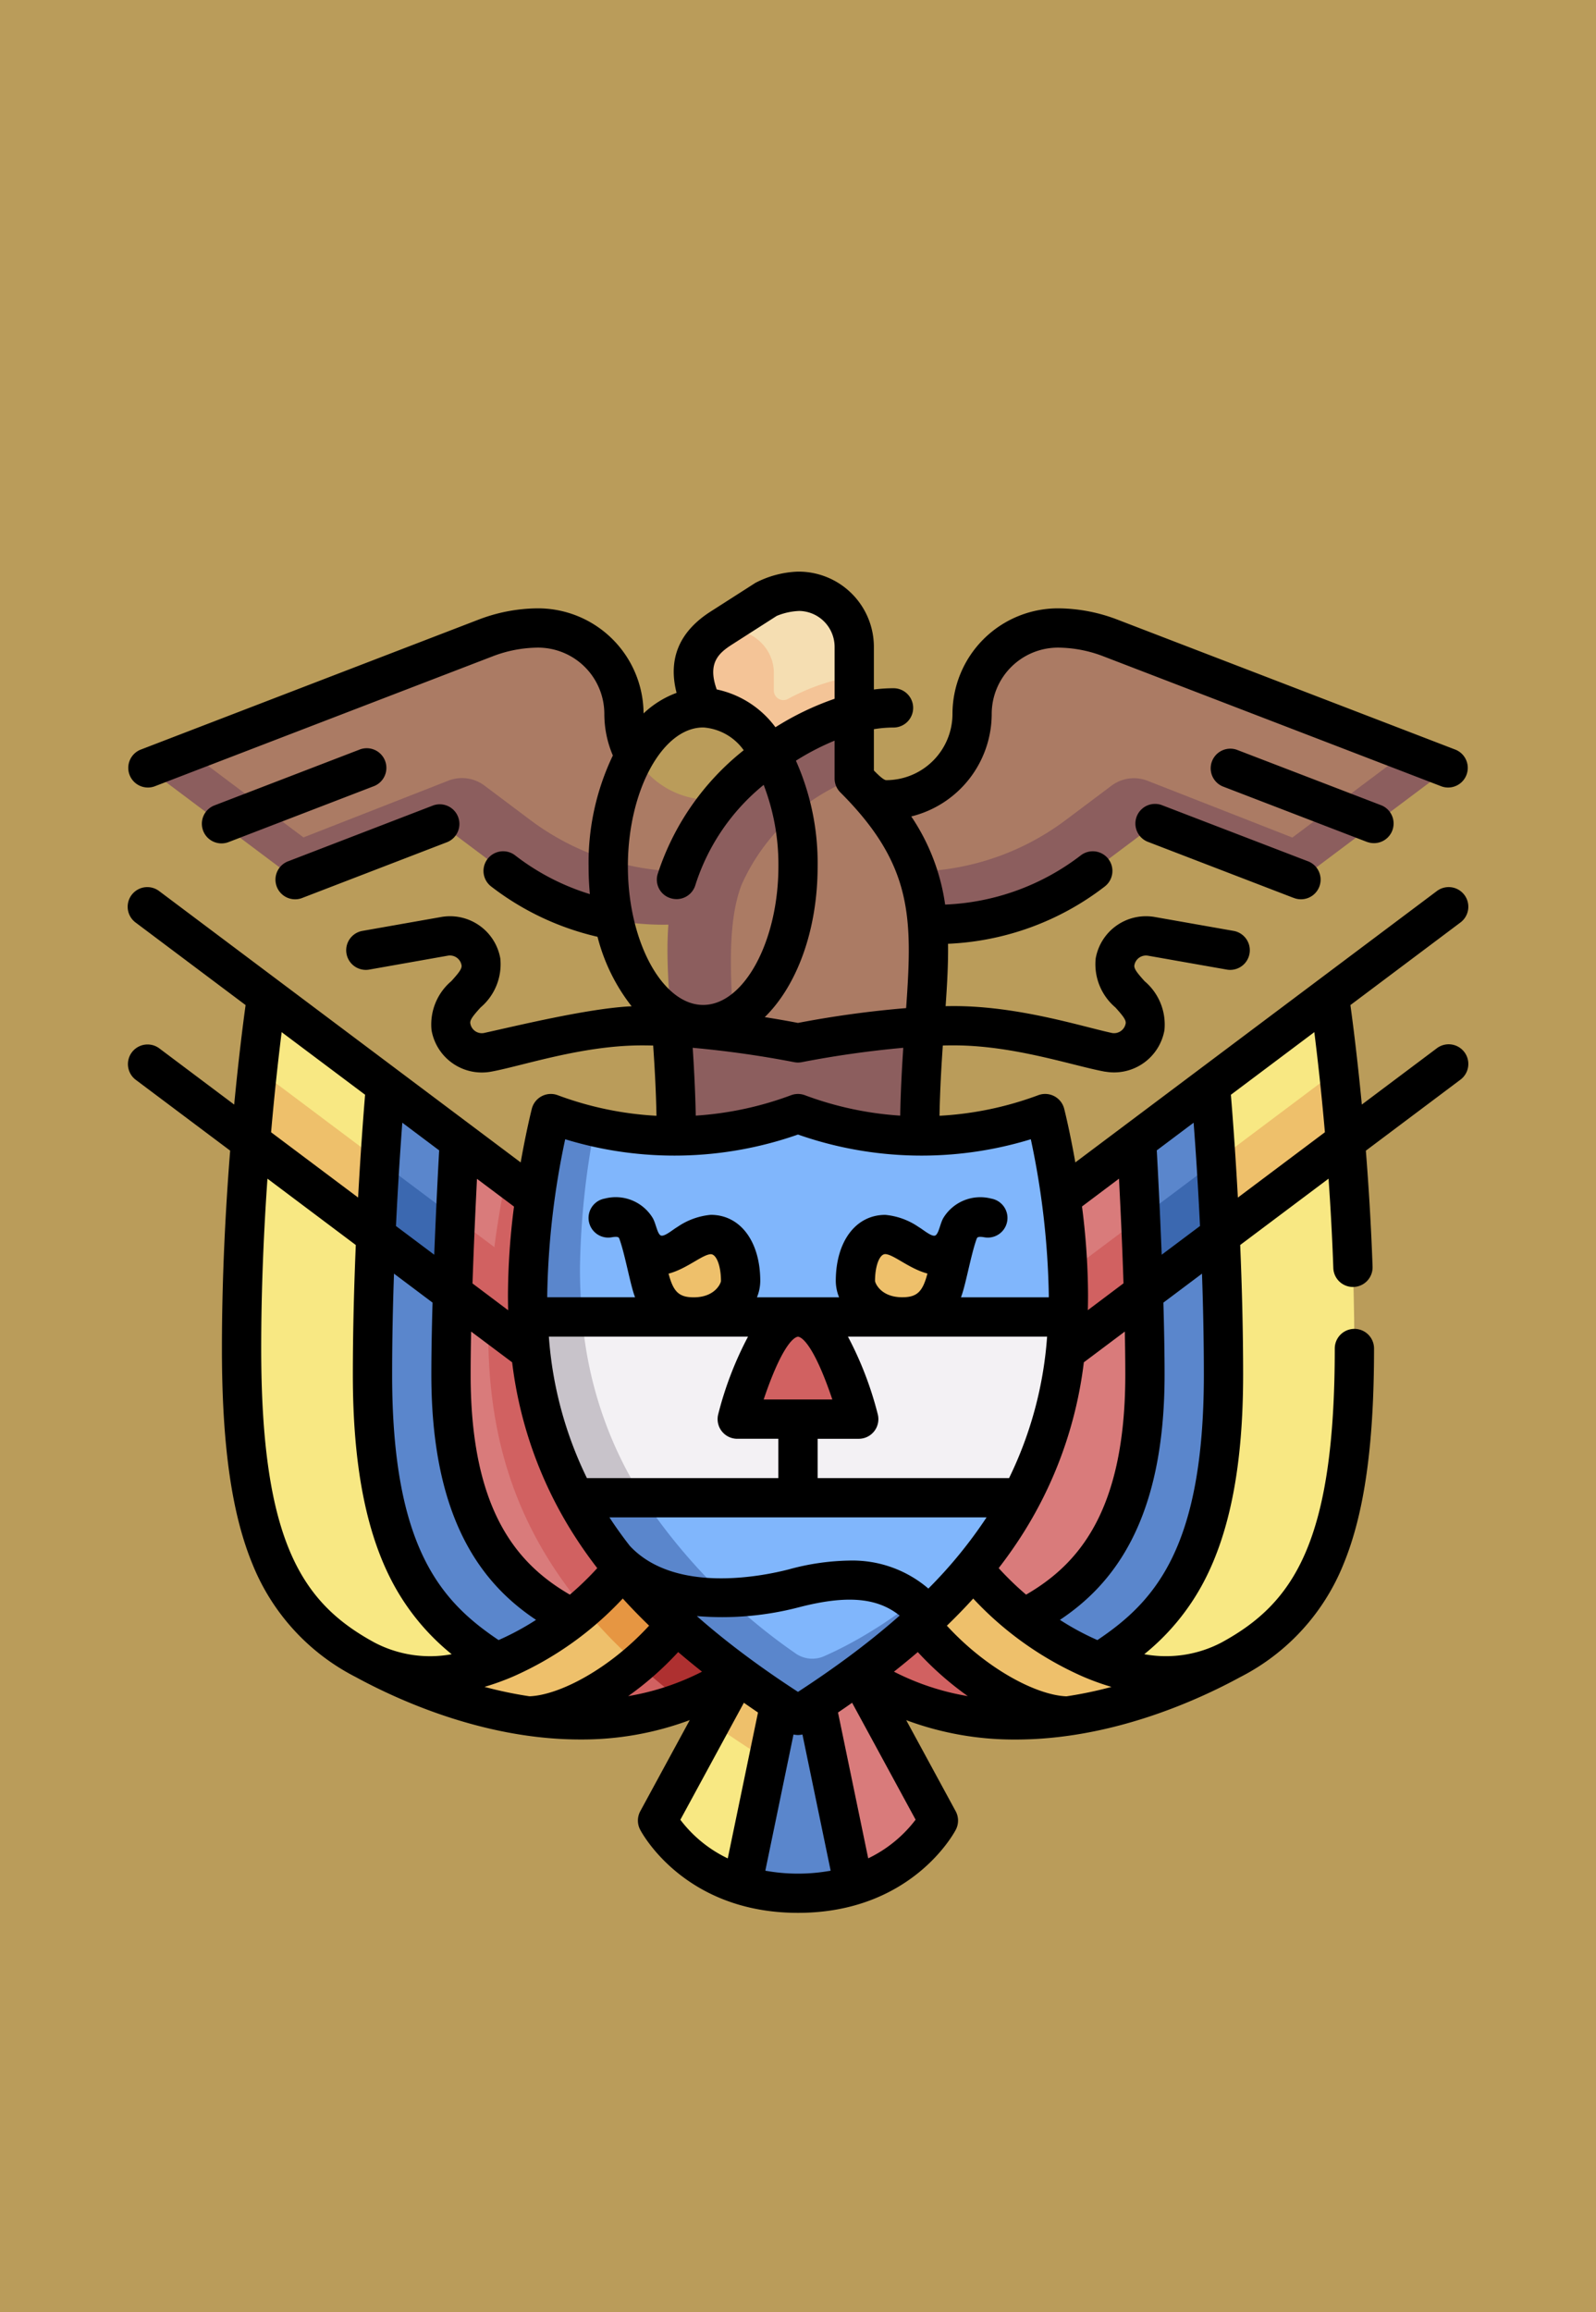 <svg xmlns="http://www.w3.org/2000/svg" width="125" height="181" viewBox="0 0 125 181">
  <g id="Grupo_1219365" data-name="Grupo 1219365" transform="translate(-1210 -1094)">
    <rect id="Rectángulo_420817" data-name="Rectángulo 420817" width="125" height="181" transform="translate(1210 1094)" fill="#ba9c5a"/>
    <g id="escudo-de-armas" transform="translate(1219.999 1138.752)">
      <g id="Grupo_1219363" data-name="Grupo 1219363" transform="translate(1.539 1.54)">
        <path id="Trazado_1089733" data-name="Trazado 1089733" d="M152.833,405.982a23,23,0,0,0,16.4-3.3l-4.164-4.656C164.872,398.272,156,405.969,152.833,405.982Z" transform="translate(-123.029 -317.936)" fill="#d16161"/>
        <path id="Trazado_1089734" data-name="Trazado 1089734" d="M192.295,401.441q1.857,1.733,4.047,3.419a21.351,21.351,0,0,0,4.26-2.182l-4.164-4.656C196.351,398.133,194.548,399.716,192.295,401.441Z" transform="translate(-154.398 -317.935)" fill="#ae3030"/>
        <path id="Trazado_1089735" data-name="Trazado 1089735" d="M115.021,363.414q.314-.392.609-.767l-8.161-9.126L90.639,366.2a39.171,39.171,0,0,0,12.755,4.4C106.559,370.594,111.568,367.729,115.021,363.414Z" transform="translate(-73.59 -282.561)" fill="#eec06b"/>
        <path id="Trazado_1089736" data-name="Trazado 1089736" d="M166.424,363.414q.314-.392.609-.767l-8.161-9.126L155.3,356.21l.1.387a37.1,37.1,0,0,0,7.989,9.932A22.938,22.938,0,0,0,166.424,363.414Z" transform="translate(-124.993 -282.561)" fill="#e69642"/>
        <path id="Trazado_1089737" data-name="Trazado 1089737" d="M54.782,169.11l-9.314-6.988s-.33,2.158-.719,5.717l2.146,5.205-2.688.437c-.383,4.615-.7,10.262-.7,16.212,0,14.713,2.861,20.653,9.667,24.363,3.2,1.742,6.85,1.5,10.289.188-5.146-3.307-8.676-45.133-8.676-45.133Z" transform="translate(-36.119 -130.413)" fill="#f8e883"/>
        <path id="Trazado_1089738" data-name="Trazado 1089738" d="M57.068,197.192,47.479,190c-.177,1.616-.366,3.519-.542,5.642L56.75,203Z" transform="translate(-38.85 -152.572)" fill="#eec06b"/>
        <path id="Trazado_1089739" data-name="Trazado 1089739" d="M100.306,200.533,94.527,196.2s-.213,2.316-.445,5.923l1.813,4.438-2.132,1.372c-.151,3.337-.263,7.1-.263,10.9,0,14.713,4.555,19.194,9.7,22.5a23.124,23.124,0,0,0,5.935-3.431C103.836,235.14,100.306,200.533,100.306,200.533Z" transform="translate(-75.865 -157.501)" fill="#5a86cc"/>
        <path id="Trazado_1089740" data-name="Trazado 1089740" d="M101.017,229.516,95.1,225.078c-.108,1.689-.221,3.66-.318,5.809l6.005,4.506Z" transform="translate(-76.884 -180.458)" fill="#3b68b0"/>
        <path id="Trazado_1089741" data-name="Trazado 1089741" d="M124.154,217.338s-.151,2.56-.308,6.025l1.936,3.779-2.164,2.1c-.069,2.212-.116,4.44-.116,6.4,0,11.681,4.182,16.309,9.484,19.069a24.609,24.609,0,0,0,3.968-3.9l-7.222-29.282Z" transform="translate(-99.713 -174.306)" fill="#d97b7b"/>
        <path id="Trazado_1089742" data-name="Trazado 1089742" d="M131.714,233.365l-3.432-2.575c-.278,1.333-.646,3.3-.936,5.554l-3.049-2.287c-.081,1.793-.164,3.828-.228,5.877l2.817,2.114c-.009.363-.015.727-.015,1.091,0,8.467,2.355,15.313,7.5,21.487a24.078,24.078,0,0,0,3.034-3.127Z" transform="translate(-100.165 -184.999)" fill="#d16161"/>
        <path id="Trazado_1089743" data-name="Trazado 1089743" d="M295.6,405.982a23,23,0,0,1-16.4-3.3l4.164-4.656C283.562,398.272,292.435,405.969,295.6,405.982Z" transform="translate(-223.482 -317.936)" fill="#d16161"/>
        <path id="Trazado_1089744" data-name="Trazado 1089744" d="M300.115,363.414q-.314-.392-.609-.767l8.161-9.126L324.5,366.2a39.171,39.171,0,0,1-12.755,4.4C308.576,370.594,303.568,367.729,300.115,363.414Z" transform="translate(-239.623 -282.561)" fill="#eec06b"/>
        <path id="Trazado_1089745" data-name="Trazado 1089745" d="M379.871,169.11l9.314-6.988s.33,2.158.719,5.717l-2.146,5.205,2.688.437c.383,4.615.7,10.262.7,16.212,0,14.713-2.861,20.653-9.667,24.363-3.2,1.742-6.85,1.5-10.289.188,5.146-3.307,8.676-45.133,8.676-45.133Z" transform="translate(-296.61 -130.413)" fill="#f8e883"/>
        <path id="Trazado_1089746" data-name="Trazado 1089746" d="M415.668,197.192,425.257,190c.177,1.616.366,3.519.542,5.642L415.986,203Z" transform="translate(-331.963 -152.572)" fill="#eec06b"/>
        <path id="Trazado_1089747" data-name="Trazado 1089747" d="M351.089,200.533l5.778-4.335s.213,2.316.445,5.923l-1.813,4.438,2.132,1.372c.151,3.337.263,7.1.263,10.9,0,14.713-4.555,19.194-9.7,22.5a23.124,23.124,0,0,1-5.935-3.431C347.559,235.14,351.089,200.533,351.089,200.533Z" transform="translate(-273.607 -157.501)" fill="#5a86cc"/>
        <path id="Trazado_1089748" data-name="Trazado 1089748" d="M386.825,229.516l5.915-4.438c.108,1.689.221,3.66.318,5.809l-6.005,4.506Z" transform="translate(-309.035 -180.458)" fill="#3b68b0"/>
        <path id="Trazado_1089749" data-name="Trazado 1089749" d="M334.141,227.214l1.875-3.851c-.157-3.465-.308-6.025-.308-6.025l-7.109,5.333L322.908,250.8a24.591,24.591,0,0,0,3.968,3.9c5.3-2.76,9.484-7.388,9.484-19.069,0-1.955-.047-4.183-.116-6.4Z" transform="translate(-258.226 -174.306)" fill="#d97b7b"/>
        <path id="Trazado_1089750" data-name="Trazado 1089750" d="M358.323,250.984l-.2,6.2,6.114-4.587c-.064-2.049-.147-4.084-.228-5.877Z" transform="translate(-286.219 -197.66)" fill="#d16161"/>
        <path id="Trazado_1089751" data-name="Trazado 1089751" d="M208.6,420.727l-6.243,11.492A11.573,11.573,0,0,0,209,437.273l5.3-16.546Z" transform="translate(-162.401 -335.984)" fill="#f8e883"/>
        <path id="Trazado_1089752" data-name="Trazado 1089752" d="M222.719,424.533q1.383.985,2.884,1.963a1.783,1.783,0,0,0,1.823.076c.508-.275,1-.571,1.462-.878l1.591-4.968h-5.692Z" transform="translate(-178.583 -335.983)" fill="#eec06b"/>
        <path id="Trazado_1089753" data-name="Trazado 1089753" d="M263.379,432.219l-6.243-11.492h-5.692l5.3,16.546A11.573,11.573,0,0,0,263.379,432.219Z" transform="translate(-201.417 -335.984)" fill="#d97b7b"/>
        <path id="Trazado_1089754" data-name="Trazado 1089754" d="M251.444,420.727l1.35,4.215a21.09,21.09,0,0,0,4.342-4.215Z" transform="translate(-201.417 -335.984)" fill="#d16161"/>
        <path id="Trazado_1089755" data-name="Trazado 1089755" d="M238.15,420.727l-3.43,16.546a15.323,15.323,0,0,0,8.729,0l-3.43-16.546Z" transform="translate(-188.124 -335.984)" fill="#5a86cc"/>
        <path id="Trazado_1089756" data-name="Trazado 1089756" d="M245.521,426.587l.031-.014a22.109,22.109,0,0,0,3.73-2.584l-.676-3.262h-1.87Z" transform="translate(-196.709 -335.984)" fill="#3b68b0"/>
        <path id="Trazado_1089757" data-name="Trazado 1089757" d="M232.784,7.5a6.657,6.657,0,0,0-2.555.631l-3.5,2.24s3.022,6.172,4.113,6.726,6.3-2.951,6.3-2.951v-2.3a4.35,4.35,0,0,0-4.35-4.35Z" transform="translate(-181.767 -7.502)" fill="#f5deb2"/>
        <path id="Trazado_1089758" data-name="Trazado 1089758" d="M222.38,26.4V25.016c0-1.7-1.358-3.514-4.113-3.514-1.834,1.173-3.04,2.908-1.429,6.255,2.052,0,3.911,1.388,5.256,3.631l.007.013,6.575-3.213V25.276a16.518,16.518,0,0,0-5.185,1.777A.746.746,0,0,1,222.38,26.4Z" transform="translate(-173.309 -18.631)" fill="#f4c497"/>
        <path id="Trazado_1089759" data-name="Trazado 1089759" d="M80.806,42.406c10.117,0,18.454-7.629,18.454-7.629l11.334,4.358,8.319-7.933L95.724,22.286a11.492,11.492,0,0,0-4.115-.785,6.726,6.726,0,0,0-6.726,6.724,6.727,6.727,0,0,1-6.726,6.728H64.341a6.727,6.727,0,0,1-6.726-6.728A6.726,6.726,0,0,0,50.89,21.5a11.491,11.491,0,0,0-4.115.785L23.586,31.2,31.9,39.135l11.334-4.358s8.336,7.629,18.454,7.629H80.806Z" transform="translate(-20.288 -18.63)" fill="#ab7b64"/>
        <path id="Trazado_1089760" data-name="Trazado 1089760" d="M66.6,78.164a20.148,20.148,0,0,0,12.8-4l3.617-2.714a2.926,2.926,0,0,1,2.823-.384l11.346,4.444,8.934-6.7,3.3,1.268L97.808,78.789,86.474,74.431l-4.921,3.692A20.735,20.735,0,0,1,68.68,82.331H48.247a20.735,20.735,0,0,1-12.872-4.208l-4.921-3.692L19.119,78.789,7.5,70.073,10.8,68.8l8.934,6.7,11.346-4.444a2.926,2.926,0,0,1,2.823.384l3.617,2.714a20.147,20.147,0,0,0,12.8,4Z" transform="translate(-7.502 -56.233)" fill="#8c5e5e"/>
        <path id="Trazado_1089761" data-name="Trazado 1089761" d="M221.808,87.255c-1.135,2.893-.62,10.7-.315,15.208l16.677-4.079c.585-8.027,1.041-12.88-5.5-19.423C227.464,78.962,223.334,83.367,221.808,87.255Z" transform="translate(-177.302 -64.307)" fill="#ab7b64"/>
        <path id="Trazado_1089762" data-name="Trazado 1089762" d="M211.394,79.094c-.306-4.5-.534-8.7.6-11.6A15.789,15.789,0,0,1,220.8,59.2v-5.1a20.647,20.647,0,0,0-6.575,3.213,18.624,18.624,0,0,0-2.236,1.884c-8.577,8.577-5.125,14.249-5.125,27.976H225.93c0-3.256.194-6.058.376-8.553a77.477,77.477,0,0,0-9.906,1.278S214.272,79.469,211.394,79.094Z" transform="translate(-165.438 -44.55)" fill="#8c5e5e"/>
        <path id="Trazado_1089763" data-name="Trazado 1089763" d="M205.25,221.073a66.539,66.539,0,0,0-1.821-14.171,27.785,27.785,0,0,1-19.357,0,27.775,27.775,0,0,1-15.917,1.031c-.521,2.743-4.76,12.973-1.282,22.885s11.74,16.459,17.043,20.3c9.618-2.783,17.518-14.016,17.628-14.145l0,0,3.669-14.15q.034-.863.035-1.747Z" transform="translate(-133.11 -166.01)" fill="#80b6fc"/>
        <path id="Trazado_1089764" data-name="Trazado 1089764" d="M161.742,236.97a30.94,30.94,0,0,1-4.736-14.15c-.113-1.23-.172-2.494-.172-3.8a62.09,62.09,0,0,1,1.16-11.089,27.417,27.417,0,0,1-3.44-1.031,66.537,66.537,0,0,0-1.821,14.171q0,.886.035,1.747l3.669,14.15c3.346,6.253,9.049,11.668,17.474,17.033,8.424-5.365,14.126-10.778,17.473-17.03-.106.124-6.732,8.572-15.436,12.411a2.289,2.289,0,0,1-2.15-.17A45.267,45.267,0,0,1,161.742,236.97Z" transform="translate(-122.949 -166.01)" fill="#5a86cc"/>
        <path id="Trazado_1089765" data-name="Trazado 1089765" d="M175.429,298.672h29.642a32.036,32.036,0,0,0,3.669-14.15H170.693c.242,2.633-1.3,5.107-.519,7.454s3.9,4.568,5.255,6.7Z" transform="translate(-136.636 -227.712)" fill="#f3f1f4"/>
        <path id="Trazado_1089766" data-name="Trazado 1089766" d="M157.143,284.522H152.9a32.036,32.036,0,0,0,3.669,14.15h5.306A30.942,30.942,0,0,1,157.143,284.522Z" transform="translate(-123.085 -227.712)" fill="#c8c3ca"/>
        <path id="Trazado_1089767" data-name="Trazado 1089767" d="M277.922,256.692c0-1.993.779-3.65,2.338-3.65s4.118,3.158,5.408.607h0c-.641,2.312-.451,5.849-4.076,5.849C279.082,259.5,277.922,257.7,277.922,256.692Z" transform="translate(-222.465 -202.687)" fill="#eec06b"/>
        <path id="Trazado_1089768" data-name="Trazado 1089768" d="M204.057,256.692c0-1.993-.779-3.65-2.338-3.65s-4.118,3.158-5.408.607h0c.64,2.312.451,5.849,4.076,5.849C202.9,259.5,204.057,257.7,204.057,256.692Z" transform="translate(-157.591 -202.687)" fill="#eec06b"/>
        <path id="Trazado_1089769" data-name="Trazado 1089769" d="M242.318,292.52s-2.026-8-4.758-8-4.758,8-4.758,8Z" transform="translate(-186.599 -227.712)" fill="#d16161"/>
      </g>
      <g id="Grupo_1219364" data-name="Grupo 1219364" transform="translate(0.001 0.002)">
        <path id="Trazado_1089770" data-name="Trazado 1089770" d="M49.942,101.7a14.38,14.38,0,0,0,5.117,0l-2.21-10.663a1.537,1.537,0,0,1-.7,0Zm-6.655-3.988A10.128,10.128,0,0,0,47,100.737l2.368-11.422q-.563-.382-1.106-.763Zm12.348-8.393L58,100.733a10.2,10.2,0,0,0,3.712-3.027l-4.973-9.154Q56.2,88.934,55.634,89.315Zm8.526-6.8c3.133,3.411,7.043,5.445,9.368,5.53a31.783,31.783,0,0,0,3.525-.737,20,20,0,0,1-2.241-.81,26.147,26.147,0,0,1-8.589-6.108q-.972,1.072-2.063,2.125ZM27.947,87.309a31.879,31.879,0,0,0,3.525.737c2.325-.086,6.235-2.119,9.368-5.53q-1.092-1.054-2.063-2.125A26.149,26.149,0,0,1,30.188,86.5,20.056,20.056,0,0,1,27.947,87.309Zm15.169-2.726a24.94,24.94,0,0,1-3.916,3.45,19.934,19.934,0,0,0,5.785-1.914Q44.015,85.352,43.116,84.583Zm16.9,1.536A19.916,19.916,0,0,0,65.8,88.033a24.936,24.936,0,0,1-3.916-3.45q-.9.77-1.868,1.536ZM48.693,85.072Q50.484,86.392,52.5,87.7q2.018-1.314,3.808-2.632c.024-.018.048-.037.073-.054q2.209-1.632,4.081-3.286c-1.787-1.432-4.2-1.607-7.9-.648a23.763,23.763,0,0,1-7.984.687q1.856,1.637,4.037,3.247c.025.017.049.035.073.054ZM10.948,47.522c-.28,4-.489,8.558-.489,13.3,0,15.206,3.25,19.952,8.865,23.012a9.361,9.361,0,0,0,6.055.919,18.129,18.129,0,0,1-4.643-5.634c-2.085-3.946-3.1-9.261-3.1-16.246,0-3.507.1-7,.231-10.156Zm9.911,7.436c-.088,2.529-.146,5.217-.146,7.912,0,13.585,3.869,17.774,8.338,20.775a20.92,20.92,0,0,0,2.934-1.582c-4.168-2.773-8.2-7.778-8.2-19.193,0-1.73.037-3.679.094-5.644ZM73.016,82.063a20.941,20.941,0,0,0,2.934,1.582c4.469-3,8.338-7.19,8.338-20.775,0-2.7-.058-5.383-.146-7.912l-3.024,2.269c.057,1.965.094,3.914.094,5.644C81.211,74.285,77.184,79.29,73.016,82.063ZM26.9,59.493c-.024,1.178-.038,2.319-.038,3.377,0,10.829,3.793,14.909,7.77,17.219a23.581,23.581,0,0,0,2.146-2.077q-.912-1.181-1.7-2.4A32.314,32.314,0,0,1,30.113,61.9ZM68.219,78.012a23.634,23.634,0,0,0,2.146,2.077c3.978-2.31,7.77-6.39,7.77-17.219,0-1.058-.014-2.2-.038-3.377L74.888,61.9a32.317,32.317,0,0,1-4.969,13.716Q69.13,76.832,68.219,78.012Zm-11.739-.59a9.138,9.138,0,0,1,6.232,2.19,35.76,35.76,0,0,0,4.558-5.573H37.731q.741,1.133,1.6,2.234c3.532,3.782,10.422,2.363,12.461,1.835a18.866,18.866,0,0,1,4.685-.686Zm-.067-17.533a27.237,27.237,0,0,1,2.336,6.082,1.538,1.538,0,0,1-1.491,1.916h-3.22v3.076H69.033a30.08,30.08,0,0,0,2.978-11.074ZM35.968,70.963H50.962V67.886H47.743a1.538,1.538,0,0,1-1.491-1.916,27.227,27.227,0,0,1,2.336-6.082h-15.6A30.072,30.072,0,0,0,35.968,70.963ZM55.189,64.81c-1.257-3.733-2.211-4.856-2.688-4.916-.477.06-1.431,1.182-2.688,4.916ZM74.744,49.7a55.484,55.484,0,0,1,.473,6.9q0,.614-.016,1.217l2.793-2.1c-.1-3.1-.245-6.1-.352-8.194ZM27.008,55.725l2.793,2.1q-.016-.6-.016-1.217a55.49,55.49,0,0,1,.473-6.9l-2.9-2.173C27.253,49.625,27.112,52.629,27.008,55.725Zm15.355-.771c.372,1.43.819,1.858,1.973,1.858,1.651,0,2.115-1.079,2.132-1.278,0-1.158-.342-2.077-.782-2.1-.641,0-1.9,1.152-3.323,1.522Zm-9.5,1.858h6.88c-.362-.9-.787-3.379-1.235-4.591-.042-.114-.122-.191-.611-.107a1.538,1.538,0,1,1-.52-3.032,3.39,3.39,0,0,1,3.721,1.48c.263.41.358,1.19.62,1.389s.967-.432,1.334-.641a5.488,5.488,0,0,1,2.618-.953c2.318,0,3.876,2.085,3.876,5.188a3.468,3.468,0,0,1-.26,1.267h6.434a3.468,3.468,0,0,1-.26-1.267c0-3.1,1.558-5.188,3.876-5.188a5.488,5.488,0,0,1,2.618.953c.367.209,1.073.839,1.334.641s.357-.978.62-1.389a3.39,3.39,0,0,1,3.721-1.48,1.538,1.538,0,1,1-.52,3.032c-.488-.084-.568-.007-.611.107-.448,1.212-.873,3.695-1.235,4.591h6.88c0-.07,0-.139,0-.209a63.125,63.125,0,0,0-1.408-12.166A29.229,29.229,0,0,1,52.5,44.068a29.226,29.226,0,0,1-18.233.369A63.126,63.126,0,0,0,32.861,56.6c0,.07,0,.139,0,.209h6.88c-.362-.9-.787-3.379-1.235-4.591-.042-.114-.122-.191-.611-.107a1.538,1.538,0,0,1-.52-3.032,3.39,3.39,0,0,1,3.721,1.48c.263.41.358,1.19.62,1.389s.967-.432,1.334-.641a5.488,5.488,0,0,1,2.618-.953c2.318,0,3.876,2.085,3.876,5.188a3.468,3.468,0,0,1-.26,1.267m10.032-3.38c-.44.024-.782.943-.782,2.1.017.2.481,1.278,2.132,1.278,1.154,0,1.6-.427,1.973-1.858-1.426-.37-2.681-1.522-3.323-1.522ZM42.363,54.955c.372,1.43.819,1.858,1.973,1.858,1.651,0,2.115-1.079,2.132-1.278,0-1.158-.342-2.077-.782-2.1-.641,0-1.9,1.152-3.323,1.522ZM80.6,45.308c.08,1.443.247,4.608.386,8.169l3-2.249c-.159-3.307-.35-6.144-.5-8.087Zm-59.589,5.92,3,2.249c.139-3.561.306-6.726.386-8.169L21.51,43.141C21.364,45.084,21.173,47.922,21.014,51.228ZM86.405,40.955c.114,1.377.342,4.3.547,8.048l6.816-5.114c-.286-3.293-.6-6.008-.828-7.838ZM11.234,43.891,18.048,49c.205-3.743.433-6.672.547-8.048l-6.535-4.9c-.229,1.83-.54,4.543-.827,7.839ZM44.022,89.91a24.173,24.173,0,0,1-8.591,1.517c-7.471,0-14.2-3.052-17.579-4.893M76.563,39.149c-2.431-.436-7.119-2.061-11.831-2.061-.294,0-.591,0-.889.011-.116,1.683-.221,3.508-.259,5.5a26.141,26.141,0,0,0,7.736-1.612,1.538,1.538,0,0,1,2.029,1.063c.036.14.445,1.774.872,4.2l28.319-21.246a1.538,1.538,0,0,1,1.846,2.461l-8.62,6.468c.186,1.351.543,4.117.894,7.788l5.88-4.411a1.538,1.538,0,0,1,1.846,2.461l-7.41,5.56c.218,2.748.41,5.819.525,9.068a1.538,1.538,0,1,1-3.074.109c-.087-2.454-.219-4.8-.372-6.986l-6.921,5.193c.134,3.157.23,6.649.23,10.156,0,6.986-1.014,12.3-3.1,16.246a18.129,18.129,0,0,1-4.643,5.634,9.361,9.361,0,0,0,6.055-.919c5.614-3.06,8.865-7.807,8.865-23.012a1.538,1.538,0,1,1,3.076,0c0,7.57-.762,12.938-2.4,16.9a17.068,17.068,0,0,1-8.071,8.818c-3.378,1.841-10.108,4.893-17.579,4.893a24.178,24.178,0,0,1-8.591-1.517h0l3.874,7.13a1.538,1.538,0,0,1,.013,1.443C64.728,98.75,61.377,105,52.5,105S40.274,98.75,40.136,98.484a1.538,1.538,0,0,1,.013-1.443l3.874-7.131a24.173,24.173,0,0,1-8.591,1.517c-7.471,0-14.2-3.052-17.579-4.893a17.066,17.066,0,0,1-8.071-8.818c-1.636-3.957-2.4-9.326-2.4-16.9,0-5.615.288-10.988.645-15.488L.616,39.77A1.538,1.538,0,0,1,2.462,37.31l5.881,4.413c.351-3.674.707-6.439.893-7.789L.616,27.466a1.538,1.538,0,0,1,1.846-2.461L30.781,46.251c.427-2.423.836-4.056.872-4.2a1.538,1.538,0,0,1,2.029-1.063A26.133,26.133,0,0,0,41.417,42.6c-.039-2.029-.146-3.867-.259-5.5-.3-.007-.6-.011-.889-.011-4.711,0-9.4,1.624-11.831,2.061A4,4,0,0,1,23.8,35.9a4.441,4.441,0,0,1,1.549-3.841c.533-.59.853-.968.8-1.246a.924.924,0,0,0-1.07-.749L18.9,31.158a1.538,1.538,0,0,1-.534-3.029l6.187-1.091a4,4,0,0,1,4.633,3.244,4.441,4.441,0,0,1-1.549,3.841c-.533.59-.853.968-.8,1.246a.912.912,0,0,0,1.07.749c2.353-.512,8.207-1.947,11.564-2.09A14.675,14.675,0,0,1,36.8,28.586a21.552,21.552,0,0,1-8.327-3.934,1.538,1.538,0,1,1,1.868-2.444A18.325,18.325,0,0,0,36.2,25.245q-.1-1.064-.1-2.181A19.411,19.411,0,0,1,38,14.393a8.286,8.286,0,0,1-.667-3.256,5.194,5.194,0,0,0-5.188-5.188,10.047,10.047,0,0,0-3.563.682L2.091,16.816a1.538,1.538,0,0,1-1.1-2.871L27.474,3.76a13.152,13.152,0,0,1,4.667-.887A8.273,8.273,0,0,1,40.405,11.1a7.524,7.524,0,0,1,2.586-1.609c-.686-2.657.209-4.8,2.677-6.373l3.5-2.24A7.778,7.778,0,0,1,52.478,0l.078,0A5.894,5.894,0,0,1,58.444,5.89V9.228a12.232,12.232,0,0,1,1.538-.1,1.538,1.538,0,1,1,0,3.076,9.6,9.6,0,0,0-1.538.13v3.232c.252.261.751.759.964.759A5.194,5.194,0,0,0,64.6,11.137,8.273,8.273,0,0,1,72.86,2.873a13.156,13.156,0,0,1,4.667.887l26.487,10.185a1.538,1.538,0,0,1-1.1,2.871L76.423,6.631a10.047,10.047,0,0,0-3.563-.682,5.194,5.194,0,0,0-5.188,5.188,8.279,8.279,0,0,1-6.3,8.028,16.44,16.44,0,0,1,2.653,6.9,18.649,18.649,0,0,0,10.629-3.856,1.538,1.538,0,0,1,1.868,2.444,21.6,21.6,0,0,1-12.27,4.481c.022,1.536-.069,3.148-.19,4.884q.335-.006.668-.006c5.044,0,10.012,1.6,12.365,2.107a.924.924,0,0,0,1.07-.749c.049-.278-.271-.656-.8-1.246a4.441,4.441,0,0,1-1.549-3.841,4,4,0,0,1,4.634-3.245l6.187,1.091a1.538,1.538,0,0,1-.534,3.029l-6.187-1.091a.923.923,0,0,0-1.07.749c-.049.278.271.656.8,1.246A4.441,4.441,0,0,1,81.2,35.9a4.006,4.006,0,0,1-4.634,3.244ZM7.9,21.174A1.538,1.538,0,1,1,6.8,18.3L18.13,13.944a1.538,1.538,0,1,1,1.1,2.871Zm5.809,4.358a1.538,1.538,0,1,1-1.1-2.871L23.938,18.3a1.538,1.538,0,0,1,1.1,2.871ZM97.1,21.174,85.767,16.816a1.538,1.538,0,0,1,1.1-2.871L98.205,18.3a1.538,1.538,0,0,1-1.1,2.871Zm-5.809,4.358L79.959,21.174a1.538,1.538,0,1,1,1.1-2.871L92.4,22.66a1.538,1.538,0,1,1-1.1,2.871ZM44.253,37.277c.106,1.591.2,3.36.24,5.311a26.138,26.138,0,0,0,7.469-1.6,1.538,1.538,0,0,1,1.075,0,26.146,26.146,0,0,0,7.469,1.6c.036-1.925.132-3.684.24-5.311A79.212,79.212,0,0,0,52.809,38.4a1.541,1.541,0,0,1-.617,0A79.189,79.189,0,0,0,44.253,37.277Zm5.645-2.4c1.219.192,2.145.365,2.6.453A80.362,80.362,0,0,1,60.97,34.17c.5-7.075.539-11.2-5.152-16.888a1.537,1.537,0,0,1-.451-1.088V13.231a19.785,19.785,0,0,0-3.029,1.57,19.675,19.675,0,0,1,1.7,8.264C54.039,28.1,52.4,32.428,49.9,34.874Zm-.091-18.179a16.574,16.574,0,0,0-5.344,7.841,1.538,1.538,0,0,1-1.914,1.034,1.515,1.515,0,0,1-1.034-1.914,20.4,20.4,0,0,1,6.734-9.677A4.252,4.252,0,0,0,45.1,12.2h-.028c-3.2,0-5.895,4.974-5.895,10.861s2.7,10.861,5.895,10.861,5.895-4.974,5.895-10.861a17.339,17.339,0,0,0-1.156-6.37ZM46.123,9.219a7.693,7.693,0,0,1,4.611,2.963,22.2,22.2,0,0,1,4.634-2.228V5.89A2.815,2.815,0,0,0,52.6,3.078a5.091,5.091,0,0,0-1.766.388l-3.5,2.24c-1.058.677-1.936,1.466-1.2,3.512Z" transform="translate(-0.001 -0.002)"/>
      </g>
    </g>
  </g>
</svg>
